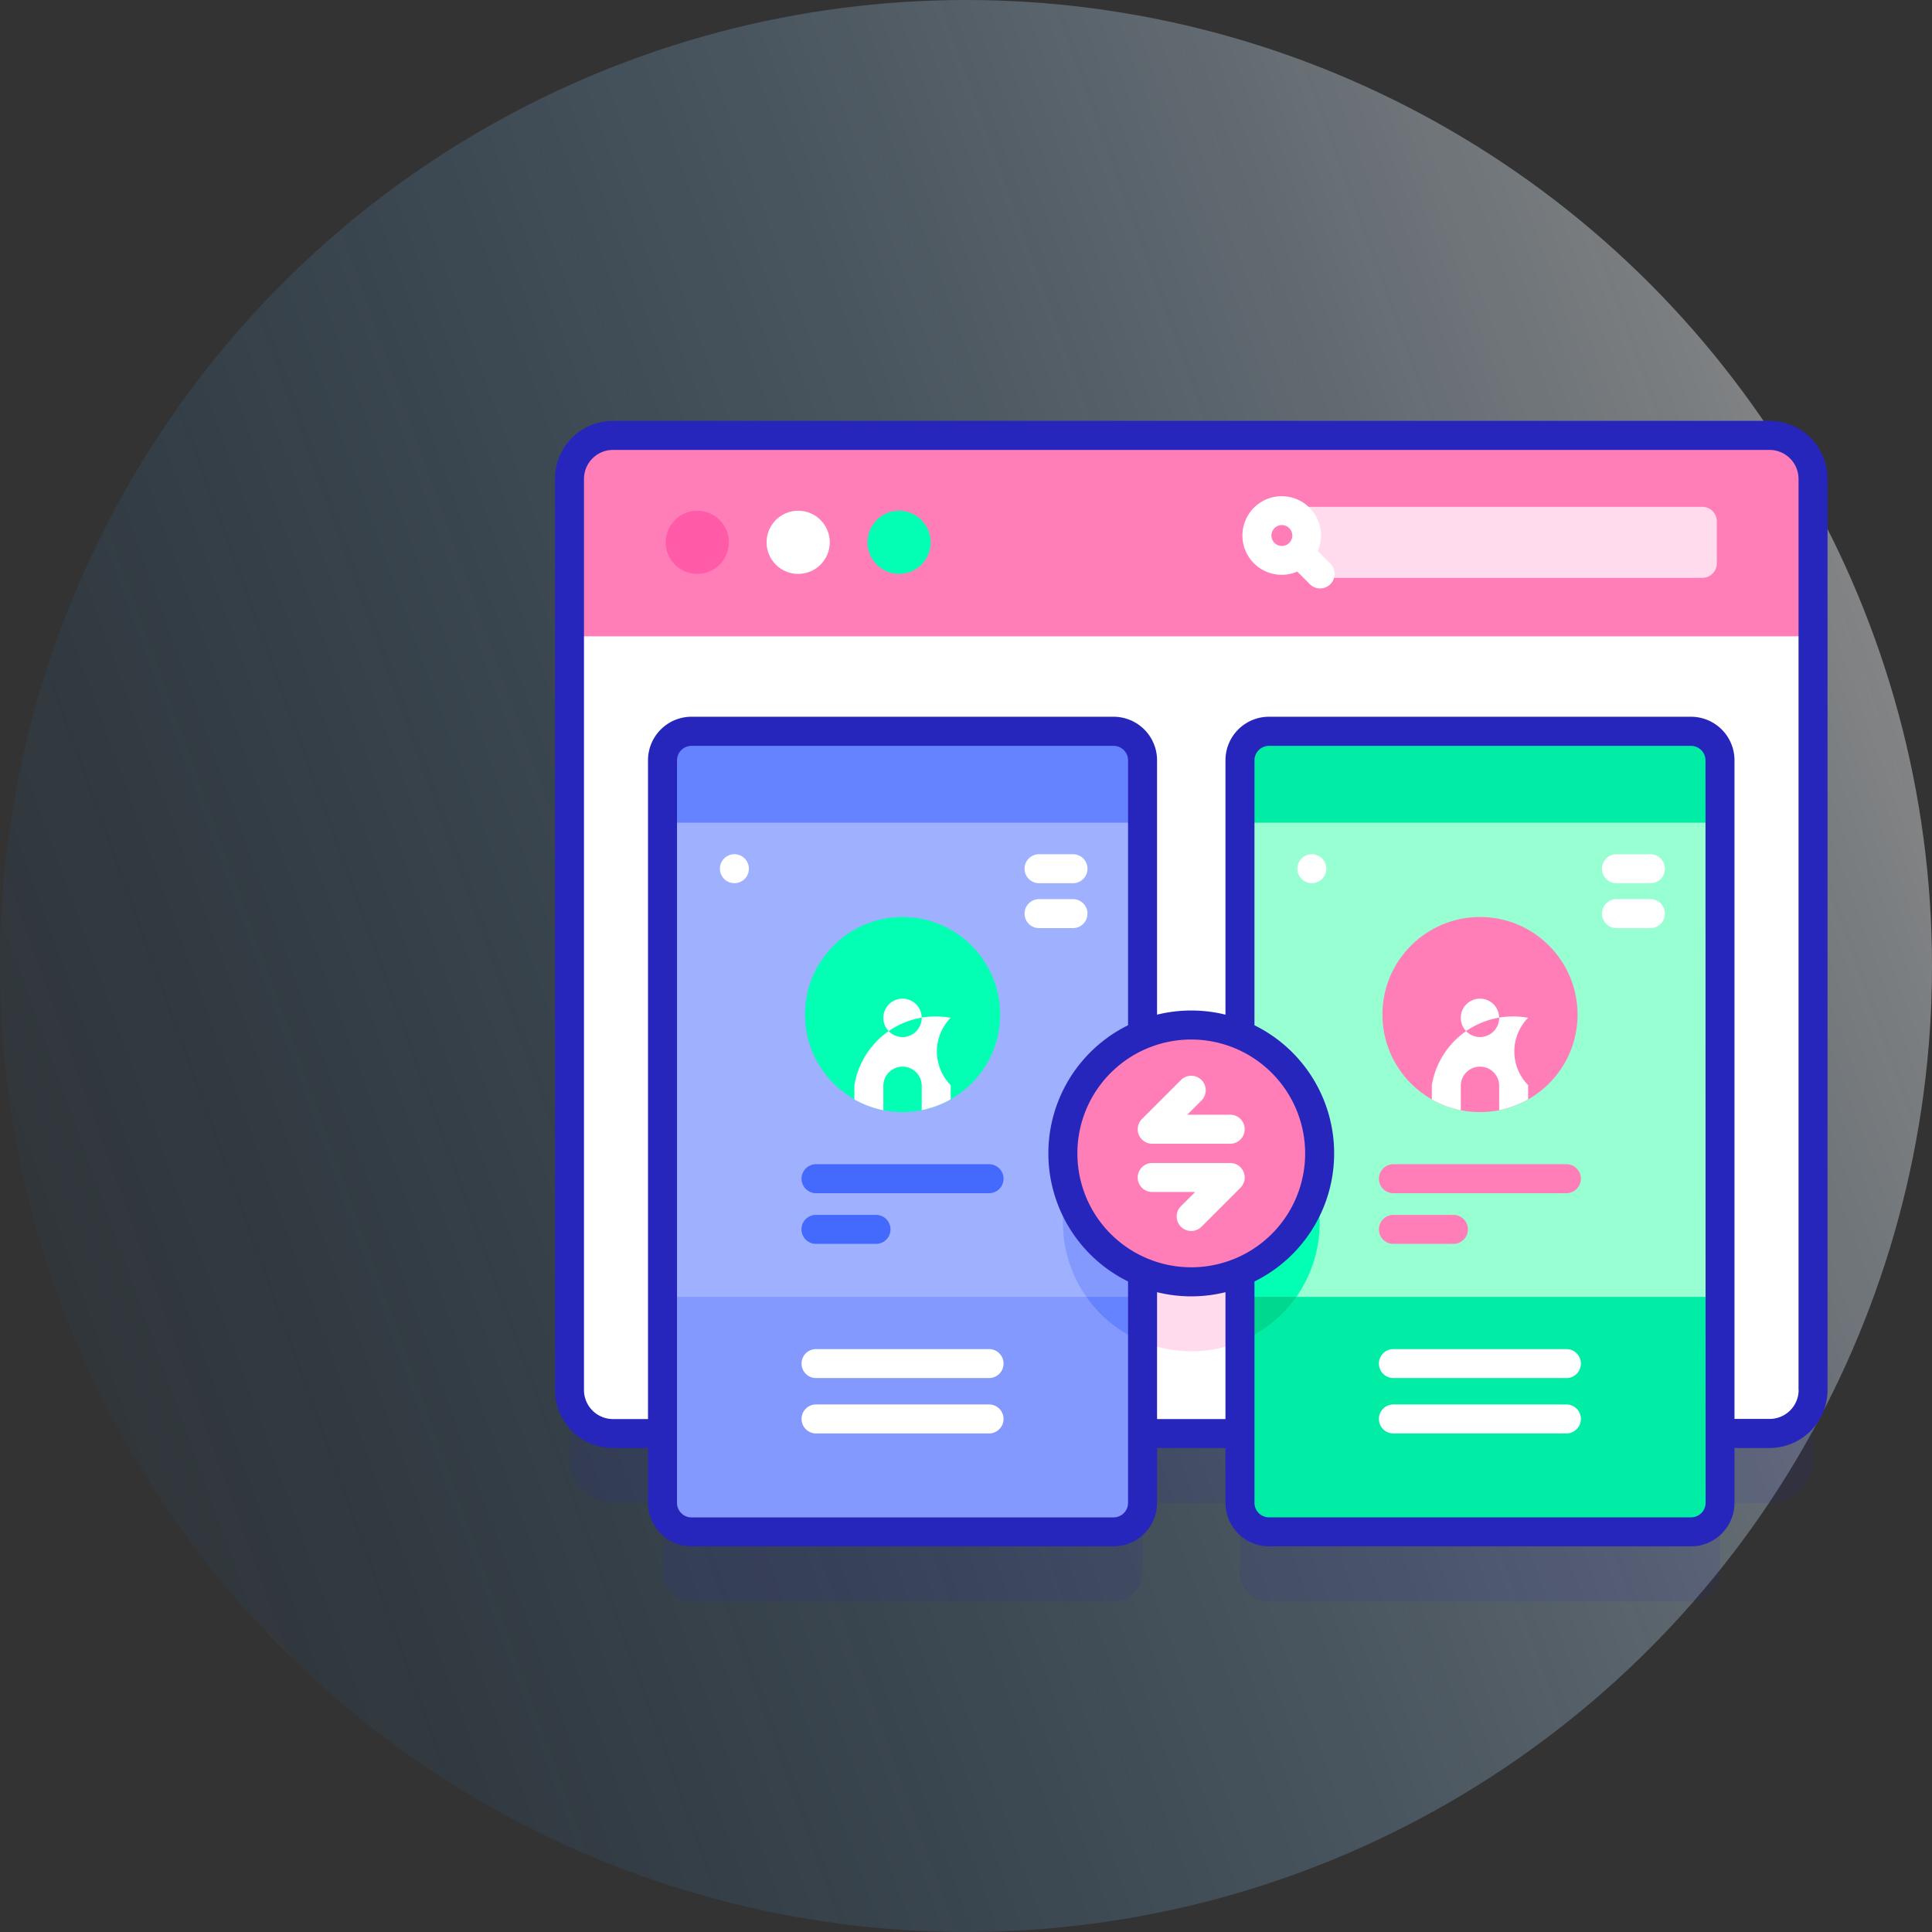 <svg xmlns="http://www.w3.org/2000/svg" xmlns:xlink="http://www.w3.org/1999/xlink" width="74" height="74" viewBox="0 0 74 74">
  <rect x="0" y="0" width="74" height="74" fill="#333333" stroke="none"/>
  <defs>
    <linearGradient id="linear-gradient" x1="0.974" y1="0.238" x2="-0.052" y2="0.609" gradientUnits="objectBoundingBox">
      <stop offset="0" stop-color="#fff"/>
      <stop offset="1" stop-color="#006bc0" stop-opacity="0.071"/>
    </linearGradient>
  </defs>
  <g id="Hybrid_App" data-name="Hybrid App" transform="translate(-187.662 -1357.662)">
    <circle id="Ellipse_376" data-name="Ellipse 376" cx="37" cy="37" r="37" transform="translate(187.662 1357.662)" opacity="0.42" fill="url(#linear-gradient)"/>
    <g id="Hybrid" transform="translate(166.661 1735.917)">
      <g id="Group_65423" data-name="Group 65423" transform="translate(5.729 -441.002)">
        <g id="Group_65421" data-name="Group 65421" transform="translate(36.529 78.867)">
          <g id="Group_65391" data-name="Group 65391" transform="translate(0.555 0.555)">
            <g id="Group_65388" data-name="Group 65388">
              <path id="Path_52098" data-name="Path 52098" d="M87.5,107.867H43.2a1.666,1.666,0,0,0-1.666,1.666v34.9A1.666,1.666,0,0,0,43.2,146.1h1.9v2.659a1.11,1.11,0,0,0,1.11,1.11H62.37a1.11,1.11,0,0,0,1.11-1.11V146.1h3.731v2.659a1.11,1.11,0,0,0,1.11,1.11H84.487a1.11,1.11,0,0,0,1.11-1.11V146.1h1.9a1.666,1.666,0,0,0,1.666-1.666v-34.9a1.666,1.666,0,0,0-1.666-1.666Z" transform="translate(-41.53 -105.202)" fill="#2626bc" opacity="0.1"/>
              <path id="Path_52099" data-name="Path 52099" d="M87.5,122.1H43.2a1.666,1.666,0,0,1-1.666-1.666v-34.9A1.666,1.666,0,0,1,43.2,83.867H87.5a1.666,1.666,0,0,1,1.666,1.666v34.9A1.666,1.666,0,0,1,87.5,122.1Z" transform="translate(-41.53 -83.867)" fill="#fff"/>
              <circle id="Ellipse_570" data-name="Ellipse 570" cx="4.917" cy="4.917" r="4.917" transform="translate(18.898 25.249)" fill="#ffdbed"/>
              <path id="Path_52100" data-name="Path 52100" d="M89.161,91.564V85.533A1.666,1.666,0,0,0,87.5,83.867H43.2a1.666,1.666,0,0,0-1.666,1.666v6.031Z" transform="translate(-41.53 -83.867)" fill="#ff7eb8"/>
            </g>
            <g id="Group_65390" data-name="Group 65390" transform="translate(3.686 2.332)">
              <g id="Group_65389" data-name="Group 65389" transform="translate(0 0.555)">
                <circle id="Ellipse_571" data-name="Ellipse 571" cx="1.21" cy="1.21" r="1.21" fill="#ff5ba8"/>
                <circle id="Ellipse_572" data-name="Ellipse 572" cx="1.21" cy="1.21" r="1.21" transform="translate(3.864)" fill="#fff"/>
                <circle id="Ellipse_573" data-name="Ellipse 573" cx="1.21" cy="1.21" r="1.21" transform="translate(7.729)" fill="#02ffb3"/>
              </g>
              <path id="Path_52101" data-name="Path 52101" d="M311.239,111.24h-15.12v-2.72h15.12a.555.555,0,0,1,.555.555v1.61A.555.555,0,0,1,311.239,111.24Z" transform="translate(-271.534 -108.114)" fill="#ffdbed"/>
              <path id="Path_52102" data-name="Path 52102" d="M276.221,105.307a1.505,1.505,0,1,0-.469,2.446l.483.483a.555.555,0,0,0,.785-.785l-.483-.483a1.507,1.507,0,0,0-.317-1.661Zm-1.344.785a.4.4,0,1,1,0,.559A.4.4,0,0,1,274.877,106.092Z" transform="translate(-251.562 -104.867)" fill="#fff"/>
            </g>
          </g>
          <g id="Group_65417" data-name="Group 65417" transform="translate(4.119 11.892)">
            <g id="Group_65404" data-name="Group 65404">
              <g id="Group_65393" data-name="Group 65393">
                <path id="Path_52103" data-name="Path 52103" d="M92.007,187.07v28.441a1.111,1.111,0,0,1-1.11,1.11H74.73a1.111,1.111,0,0,1-1.11-1.11V187.07a1.111,1.111,0,0,1,1.11-1.11H90.9A1.111,1.111,0,0,1,92.007,187.07Z" transform="translate(-73.62 -185.96)" fill="#9fb0fe"/>
                <path id="Path_52104" data-name="Path 52104" d="M214.771,314.54v9.1a4.92,4.92,0,0,1,0-9.1Z" transform="translate(-196.385 -300.262)" fill="#8399fe"/>
                <path id="Path_52105" data-name="Path 52105" d="M92.007,381.02v7.891a1.111,1.111,0,0,1-1.11,1.11H74.73a1.111,1.111,0,0,1-1.11-1.11V381.02Z" transform="translate(-73.62 -359.36)" fill="#8399fe"/>
                <g id="Group_65392" data-name="Group 65392" transform="translate(0 0)">
                  <path id="Path_52106" data-name="Path 52106" d="M221.945,381.02v1.72a4.927,4.927,0,0,1-2.155-1.72Z" transform="translate(-203.559 -359.36)" fill="#6583fe"/>
                  <path id="Path_52107" data-name="Path 52107" d="M92.009,189.461H73.622v-2.389a1.11,1.11,0,0,1,1.11-1.11H90.9a1.11,1.11,0,0,1,1.11,1.11Z" transform="translate(-73.622 -185.962)" fill="#6583fe"/>
                </g>
              </g>
              <g id="Group_65394" data-name="Group 65394" transform="translate(5.457 7.111)">
                <circle id="Ellipse_574" data-name="Ellipse 574" cx="3.737" cy="3.737" r="3.737" fill="#02ffb3"/>
                <path id="Path_52108" data-name="Path 52108" d="M143.488,270.023a3.153,3.153,0,0,0-3.69,2.58v.544a3.724,3.724,0,0,0,1.11.414V272.6a.735.735,0,0,1,1.469,0v.958a3.723,3.723,0,0,0,1.11-.414V272.6a1.838,1.838,0,0,1,0-2.58Zm-1.846.735a.735.735,0,1,1,.735-.735A.736.736,0,0,1,141.642,270.759Z" transform="translate(-137.906 -266.16)" fill="#fff"/>
              </g>
              <g id="Group_65402" data-name="Group 65402" transform="translate(5.325 4.707)">
                <g id="Group_65395" data-name="Group 65395" transform="translate(0 11.876)">
                  <path id="Path_52109" data-name="Path 52109" d="M128.753,336.4h-6.627a.555.555,0,0,1,0-1.11h6.627a.555.555,0,0,1,0,1.11Z" transform="translate(-121.571 -335.293)" fill="#4369fd"/>
                </g>
                <g id="Group_65396" data-name="Group 65396" transform="translate(0 18.954)">
                  <path id="Path_52110" data-name="Path 52110" d="M128.753,400.145h-6.627a.555.555,0,0,1,0-1.11h6.627a.555.555,0,0,1,0,1.11Z" transform="translate(-121.571 -399.035)" fill="#fff"/>
                </g>
                <g id="Group_65397" data-name="Group 65397" transform="translate(0 21.075)">
                  <path id="Path_52111" data-name="Path 52111" d="M128.753,419.243h-6.627a.555.555,0,0,1,0-1.11h6.627a.555.555,0,0,1,0,1.11Z" transform="translate(-121.571 -418.133)" fill="#fff"/>
                </g>
                <g id="Group_65398" data-name="Group 65398" transform="translate(0 13.814)">
                  <path id="Path_52112" data-name="Path 52112" d="M124.423,353.86h-2.3a.555.555,0,0,1,0-1.11h2.3a.555.555,0,0,1,0,1.11Z" transform="translate(-121.571 -352.75)" fill="#4369fd"/>
                </g>
                <g id="Group_65401" data-name="Group 65401" transform="translate(8.545)">
                  <g id="Group_65399" data-name="Group 65399">
                    <path id="Path_52113" data-name="Path 52113" d="M200.376,229.455h-1.3a.555.555,0,1,1,0-1.11h1.3a.555.555,0,1,1,0,1.11Z" transform="translate(-198.524 -228.345)" fill="#fff"/>
                  </g>
                  <g id="Group_65400" data-name="Group 65400" transform="translate(0 1.72)">
                    <path id="Path_52114" data-name="Path 52114" d="M200.376,244.941h-1.3a.555.555,0,1,1,0-1.11h1.3a.555.555,0,1,1,0,1.11Z" transform="translate(-198.524 -243.831)" fill="#fff"/>
                  </g>
                </g>
              </g>
              <g id="Group_65403" data-name="Group 65403" transform="translate(2.198 4.706)">
                <circle id="Ellipse_575" data-name="Ellipse 575" cx="0.555" cy="0.555" r="0.555" fill="#fff"/>
              </g>
            </g>
            <g id="Group_65416" data-name="Group 65416" transform="translate(22.118)">
              <g id="Group_65405" data-name="Group 65405">
                <path id="Path_52115" data-name="Path 52115" d="M291.187,187.07v28.441a1.111,1.111,0,0,1-1.11,1.11H273.91a1.111,1.111,0,0,1-1.11-1.11V187.07a1.111,1.111,0,0,1,1.11-1.11h16.166A1.111,1.111,0,0,1,291.187,187.07Z" transform="translate(-272.8 -185.96)" fill="#97ffd2"/>
                <path id="Path_52116" data-name="Path 52116" d="M275.851,319.092a4.916,4.916,0,0,1-3.051,4.551v-9.1A4.919,4.919,0,0,1,275.851,319.092Z" transform="translate(-272.8 -300.262)" fill="#02ffb3"/>
                <path id="Path_52117" data-name="Path 52117" d="M291.187,381.02v7.891a1.111,1.111,0,0,1-1.11,1.11H273.91a1.111,1.111,0,0,1-1.11-1.11V381.02Z" transform="translate(-272.8 -359.36)" fill="#01eca5"/>
                <path id="Path_52118" data-name="Path 52118" d="M274.955,381.02a4.927,4.927,0,0,1-2.155,1.72v-1.72Z" transform="translate(-272.8 -359.36)" fill="#00d890"/>
                <path id="Path_52119" data-name="Path 52119" d="M291.186,189.461H272.8v-2.389a1.11,1.11,0,0,1,1.11-1.11h16.166a1.11,1.11,0,0,1,1.11,1.11Z" transform="translate(-272.799 -185.962)" fill="#01eca5"/>
              </g>
              <g id="Group_65406" data-name="Group 65406" transform="translate(5.456 7.111)">
                <circle id="Ellipse_576" data-name="Ellipse 576" cx="3.737" cy="3.737" r="3.737" fill="#ff7eb8"/>
                <path id="Path_52120" data-name="Path 52120" d="M342.665,270.023a3.153,3.153,0,0,0-3.69,2.58v.544a3.724,3.724,0,0,0,1.11.414V272.6a.735.735,0,0,1,1.469,0v.958a3.723,3.723,0,0,0,1.11-.414V272.6a1.838,1.838,0,0,1,0-2.58Zm-1.846.735a.735.735,0,1,1,.735-.735A.736.736,0,0,1,340.819,270.759Z" transform="translate(-337.083 -266.16)" fill="#fff"/>
              </g>
              <g id="Group_65414" data-name="Group 65414" transform="translate(5.324 4.707)">
                <g id="Group_65407" data-name="Group 65407" transform="translate(0 11.876)">
                  <path id="Path_52121" data-name="Path 52121" d="M327.93,336.4H321.3a.555.555,0,1,1,0-1.11h6.627a.555.555,0,1,1,0,1.11Z" transform="translate(-320.748 -335.293)" fill="#ff7eb8"/>
                </g>
                <g id="Group_65408" data-name="Group 65408" transform="translate(0 18.954)">
                  <path id="Path_52122" data-name="Path 52122" d="M327.93,400.145H321.3a.555.555,0,1,1,0-1.11h6.627a.555.555,0,1,1,0,1.11Z" transform="translate(-320.748 -399.035)" fill="#fff"/>
                </g>
                <g id="Group_65409" data-name="Group 65409" transform="translate(0 21.075)">
                  <path id="Path_52123" data-name="Path 52123" d="M327.93,419.243H321.3a.555.555,0,1,1,0-1.11h6.627a.555.555,0,1,1,0,1.11Z" transform="translate(-320.748 -418.133)" fill="#fff"/>
                </g>
                <g id="Group_65410" data-name="Group 65410" transform="translate(0 13.814)">
                  <path id="Path_52124" data-name="Path 52124" d="M323.6,353.86h-2.3a.555.555,0,1,1,0-1.11h2.3a.555.555,0,1,1,0,1.11Z" transform="translate(-320.748 -352.75)" fill="#ff7eb8"/>
                </g>
                <g id="Group_65413" data-name="Group 65413" transform="translate(8.545)">
                  <g id="Group_65411" data-name="Group 65411">
                    <path id="Path_52125" data-name="Path 52125" d="M399.553,229.455h-1.3a.555.555,0,1,1,0-1.11h1.3a.555.555,0,1,1,0,1.11Z" transform="translate(-397.701 -228.345)" fill="#fff"/>
                  </g>
                  <g id="Group_65412" data-name="Group 65412" transform="translate(0 1.72)">
                    <path id="Path_52126" data-name="Path 52126" d="M399.553,244.941h-1.3a.555.555,0,1,1,0-1.11h1.3a.555.555,0,1,1,0,1.11Z" transform="translate(-397.701 -243.831)" fill="#fff"/>
                  </g>
                </g>
              </g>
              <g id="Group_65415" data-name="Group 65415" transform="translate(2.198 4.706)">
                <circle id="Ellipse_577" data-name="Ellipse 577" cx="0.555" cy="0.555" r="0.555" fill="#fff"/>
              </g>
            </g>
          </g>
          <circle id="Ellipse_578" data-name="Ellipse 578" cx="4.917" cy="4.917" r="4.917" transform="translate(19.453 23.139)" fill="#ff7eb8"/>
          <path id="Path_52127" data-name="Path 52127" d="M83.05,78.867H38.75a2.223,2.223,0,0,0-2.221,2.221v34.9a2.223,2.223,0,0,0,2.221,2.221h1.343v2.1a1.668,1.668,0,0,0,1.666,1.666H57.924a1.668,1.668,0,0,0,1.666-1.666v-2.1h2.62v2.1a1.668,1.668,0,0,0,1.666,1.666H80.041a1.668,1.668,0,0,0,1.666-1.666v-2.1H83.05a2.223,2.223,0,0,0,2.221-2.221v-34.9A2.223,2.223,0,0,0,83.05,78.867Zm-25.126,42H41.758a.556.556,0,0,1-.555-.555V91.87a.556.556,0,0,1,.555-.555H57.924a.556.556,0,0,1,.555.555v10.147a5.47,5.47,0,0,0,0,9.813v8.48A.556.556,0,0,1,57.924,120.866Zm7.338-13.942a4.362,4.362,0,1,1-4.362-4.362A4.367,4.367,0,0,1,65.262,106.923ZM59.59,117.1v-4.859a5.455,5.455,0,0,0,2.62,0V117.1ZM80.6,120.31a.556.556,0,0,1-.555.555H63.876a.556.556,0,0,1-.555-.555v-8.48a5.47,5.47,0,0,0,0-9.813V91.87a.556.556,0,0,1,.555-.555H80.041a.556.556,0,0,1,.555.555Zm3.564-4.325a1.112,1.112,0,0,1-1.11,1.11H81.707V91.87A1.668,1.668,0,0,0,80.041,90.2H63.876A1.668,1.668,0,0,0,62.21,91.87v9.741a5.455,5.455,0,0,0-2.62,0V91.87A1.668,1.668,0,0,0,57.924,90.2H41.758a1.668,1.668,0,0,0-1.666,1.666V117.1H38.75a1.112,1.112,0,0,1-1.11-1.11v-34.9a1.112,1.112,0,0,1,1.11-1.11h44.3a1.112,1.112,0,0,1,1.11,1.11v34.9Z" transform="translate(-36.529 -78.867)" fill="#2626bc"/>
          <g id="Group_65420" data-name="Group 65420" transform="translate(22.322 25.084)">
            <g id="Group_65418" data-name="Group 65418" transform="translate(0 0)">
              <path id="Path_52128" data-name="Path 52128" d="M241.094,307.365h-2.987a.555.555,0,0,1-.393-.948l1.493-1.493a.555.555,0,0,1,.785.785l-.545.545h1.646a.555.555,0,0,1,0,1.11Z" transform="translate(-237.552 -304.761)" fill="#fff"/>
            </g>
            <g id="Group_65419" data-name="Group 65419" transform="translate(0 3.341)">
              <path id="Path_52129" data-name="Path 52129" d="M239.6,337.452a.555.555,0,0,1-.393-.948l.545-.545h-1.646a.555.555,0,1,1,0-1.11h2.987a.555.555,0,0,1,.393.948l-1.493,1.493A.554.554,0,0,1,239.6,337.452Z" transform="translate(-237.553 -334.848)" fill="#fff"/>
            </g>
          </g>
        </g>
      </g>
    </g>
  </g>
</svg>
